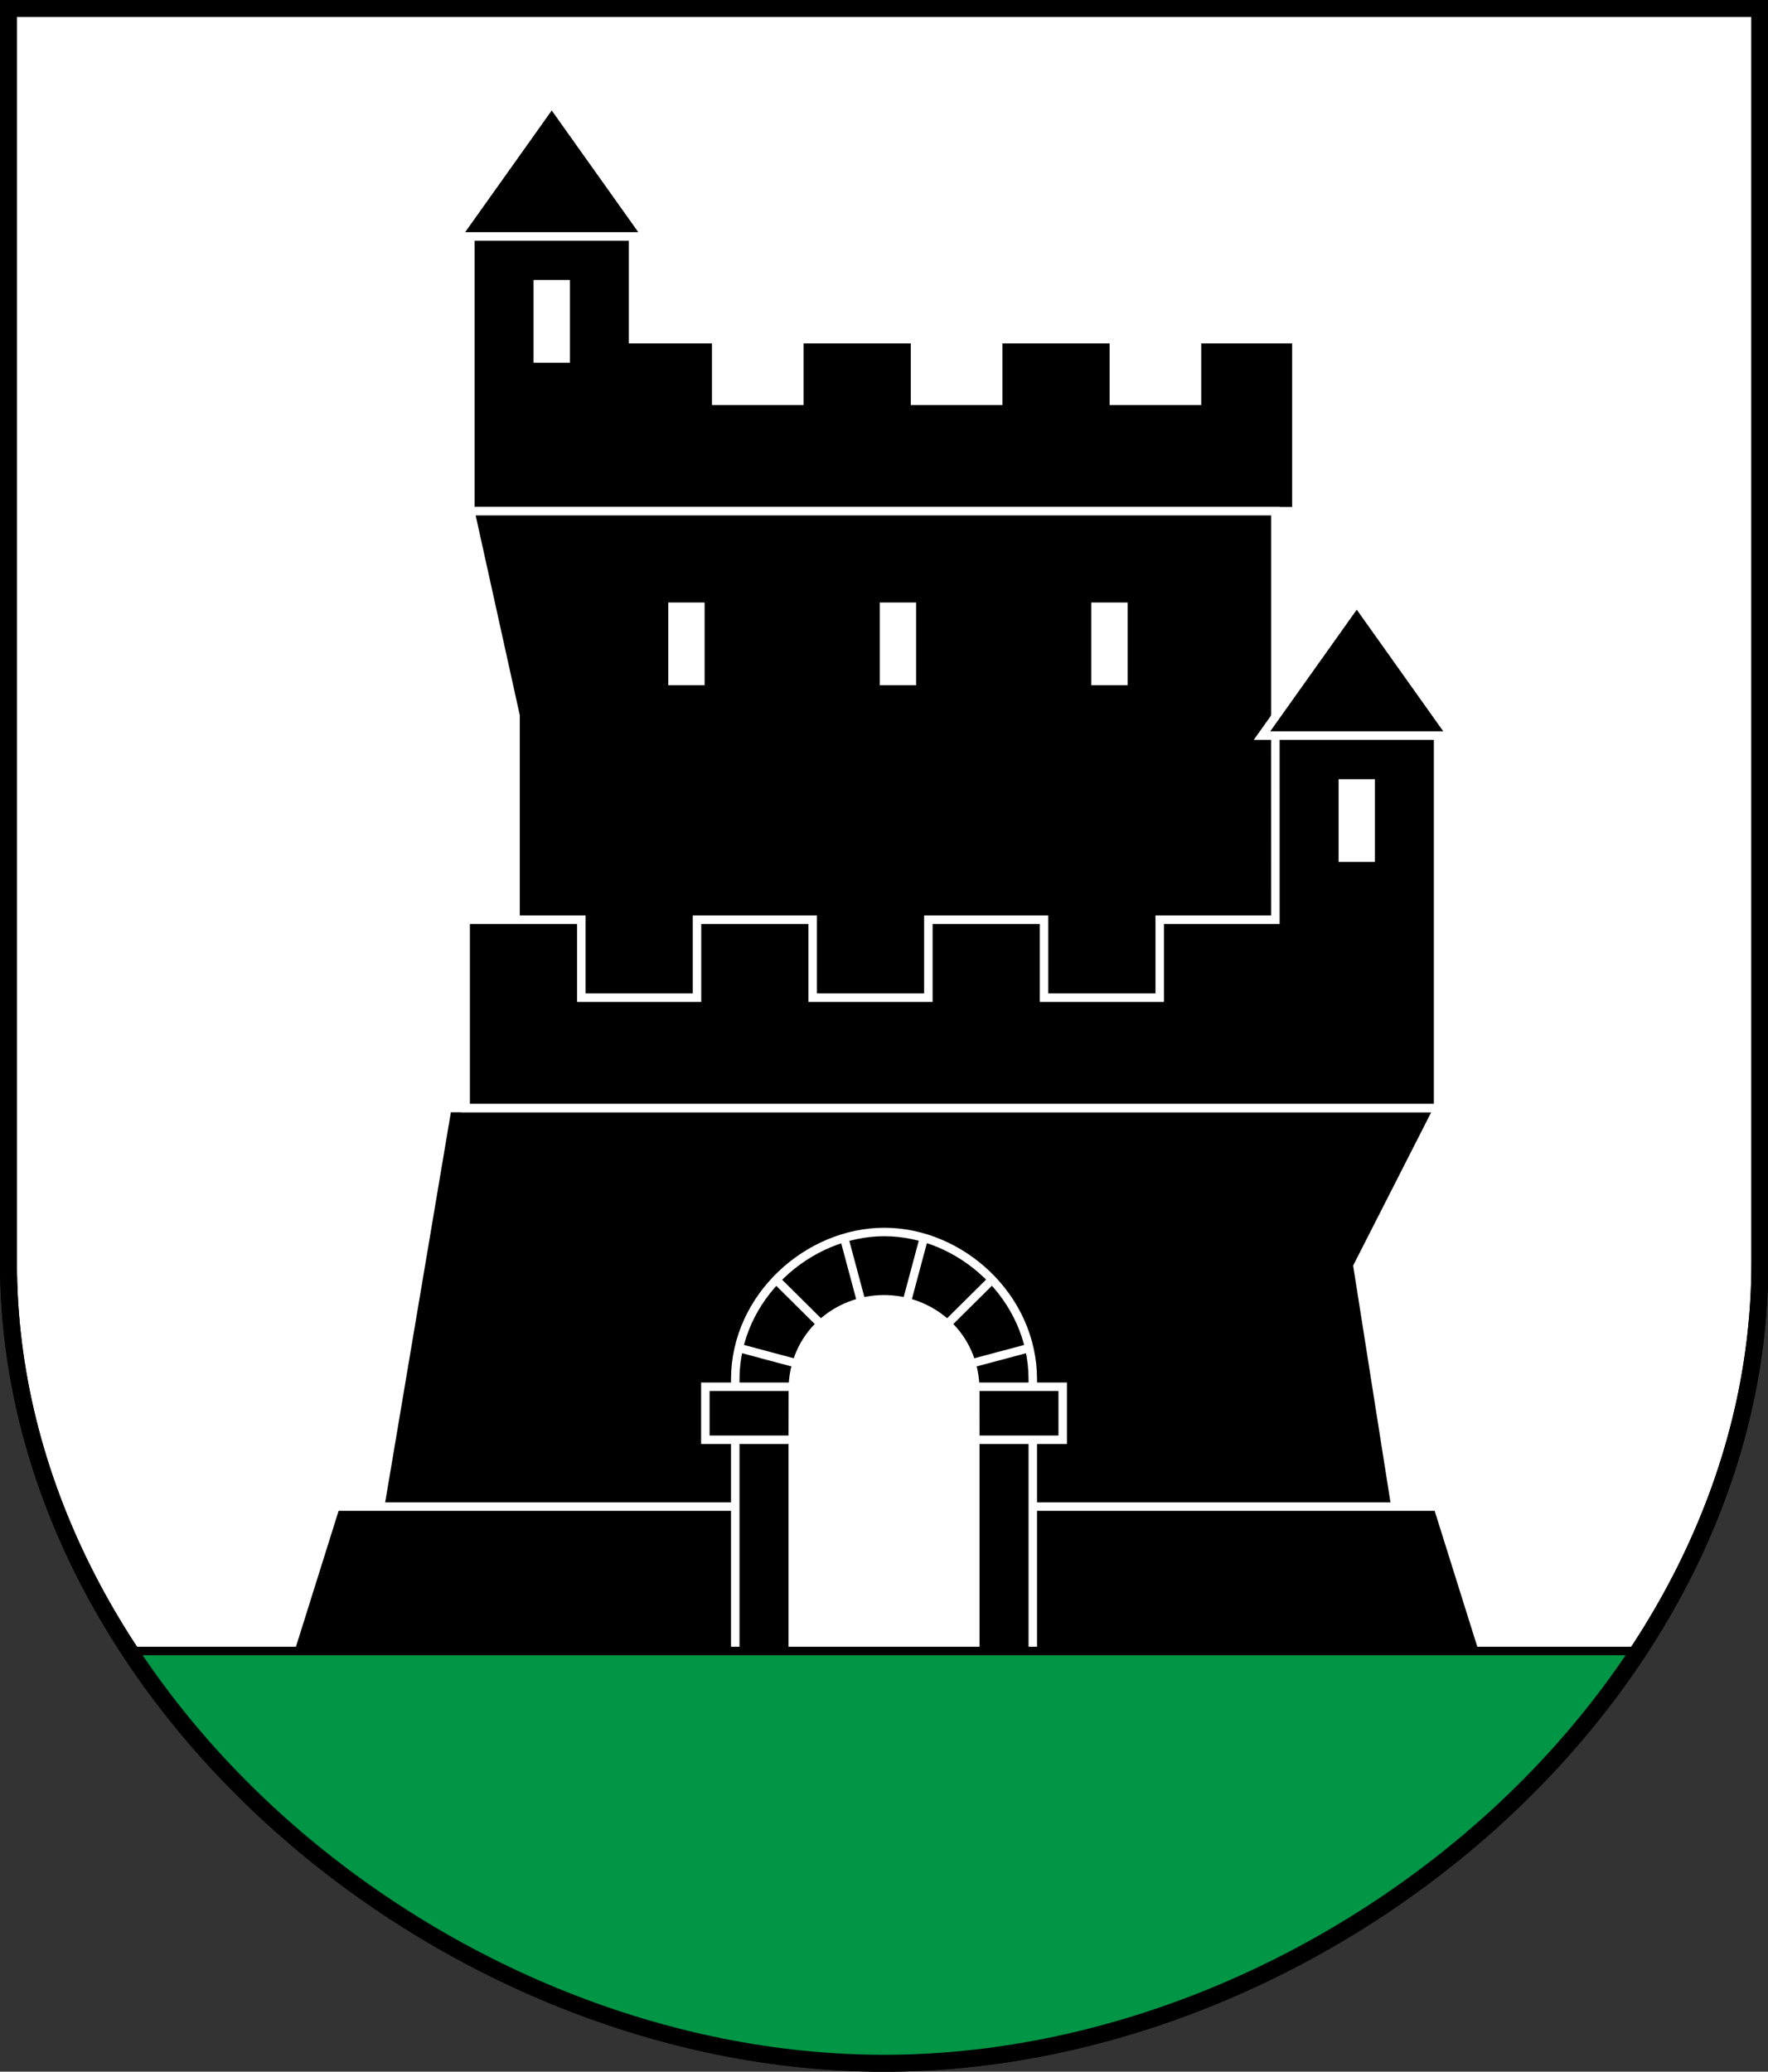 <?xml version="1.0" encoding="UTF-8"?>
<svg version="1.0" viewBox="0 0 208.86 244.66" xmlns="http://www.w3.org/2000/svg" xmlns:cc="http://creativecommons.org/ns#" xmlns:dc="http://purl.org/dc/elements/1.1/" xmlns:rdf="http://www.w3.org/1999/02/22-rdf-syntax-ns#">
<rect x="0" y="0" width="208.86" height="244.66" fill="#333333" stroke="none"/>
<path d="m1 149.1v-148.1h206.9v148.1c0 51.445-51.754 94.568-103.47 94.568s-103.43-43.122-103.43-94.568z" fill="#fff" fill-rule="evenodd" stroke="#000" stroke-width="2"/>
<g transform="matrix(.961 0 0 .961 4.076 3.956)" stroke="#fff" stroke-dashoffset="4.58" stroke-miterlimit="11" stroke-width="1.042">
<path d="m167.35 181.39-4.713-29.89 9.905-19.445h-121.8l-8.309 49.335z"/>
<path d="m31.25 199.35 5.75-18.319h135.5l5.75 18.319z"/>
<path d="m104.63 199.16h-18.488v-33.762c0-10.115 8.93-18.113 18.326-18.113 9.396 0 18.249 7.998 18.249 18.113v33.762h-18.488"/>
<path d="m73.582 24.936v12.625h10.22v7.58h10.22v-7.58h14.22v7.58h10.22v-7.58h14.22v7.58h10.22v-7.58h12.22v21.143h-101.54v-33.768z"/>
<path d="m75.23 24.936h-23.299l11.65-16.375z"/>
<rect x="61.868" y="30.811" width="3.424" height="9.125" fill="#fff"/>
<path d="m152.54 86.285v-27.58h-98.958l5.553 25.133v25.073l7.368 16 89-0.5z"/>
<path d="m174.19 86.285h-23.299l11.65-16.375z"/>
<path d="m152.54 108.91h-14.22v9.58h-14.22v-9.58h-14.22v9.58h-14.22v-9.58h-14.22v9.58h-14.22v-9.58h-14.22v23.143h119.54v-45.768h-20.003z"/>
<path d="m115.65 172.82h10.744v-6.516h-10.757z"/>
<path d="m104.43 166.31 5.01-18.702" fill="none"/>
<path d="m104.43 166.31 13.295-13.187" fill="none"/>
<path d="m104.43 166.31 17.842-4.771" fill="none"/>
<path d="m115.65 199.1v-32.322c0-6.911-5.518-11.225-11.221-11.225-5.703 0-11.221 4.314-11.221 11.225v32.322h11.221z" fill="#fff"/>
<path d="m93.209 172.82h-10.744v-6.516h10.757z"/>
<path d="m104.43 166.31-5.01-18.702" fill="none"/>
<path d="m104.43 166.31-13.295-13.187" fill="none"/>
<path d="m104.43 166.31-17.842-4.771" fill="none"/>
<rect x="104.43" y="70.447" width="3.424" height="9.125" fill="#fff"/>
<rect x="78.43" y="70.447" width="3.424" height="9.125" fill="#fff"/>
<rect x="130.43" y="70.447" width="3.424" height="9.125" fill="#fff"/>
<rect x="160.83" y="92.16" width="3.424" height="9.125" fill="#fff"/>
</g>
<path d="m15.314 194.98 178.26 2e-5c-38.448 57.647-128.35 71.232-178.26-2e-5z" fill="#009645" stroke="#000" stroke-dashoffset="4.58" stroke-miterlimit="11" stroke-width="1.002"/>
<path d="m1 149.1v-148.1h206.9v148.1c0 51.445-51.754 94.568-103.47 94.568s-103.43-43.122-103.43-94.568z" fill="none" stroke="#000" stroke-width="2"/>
</svg>
